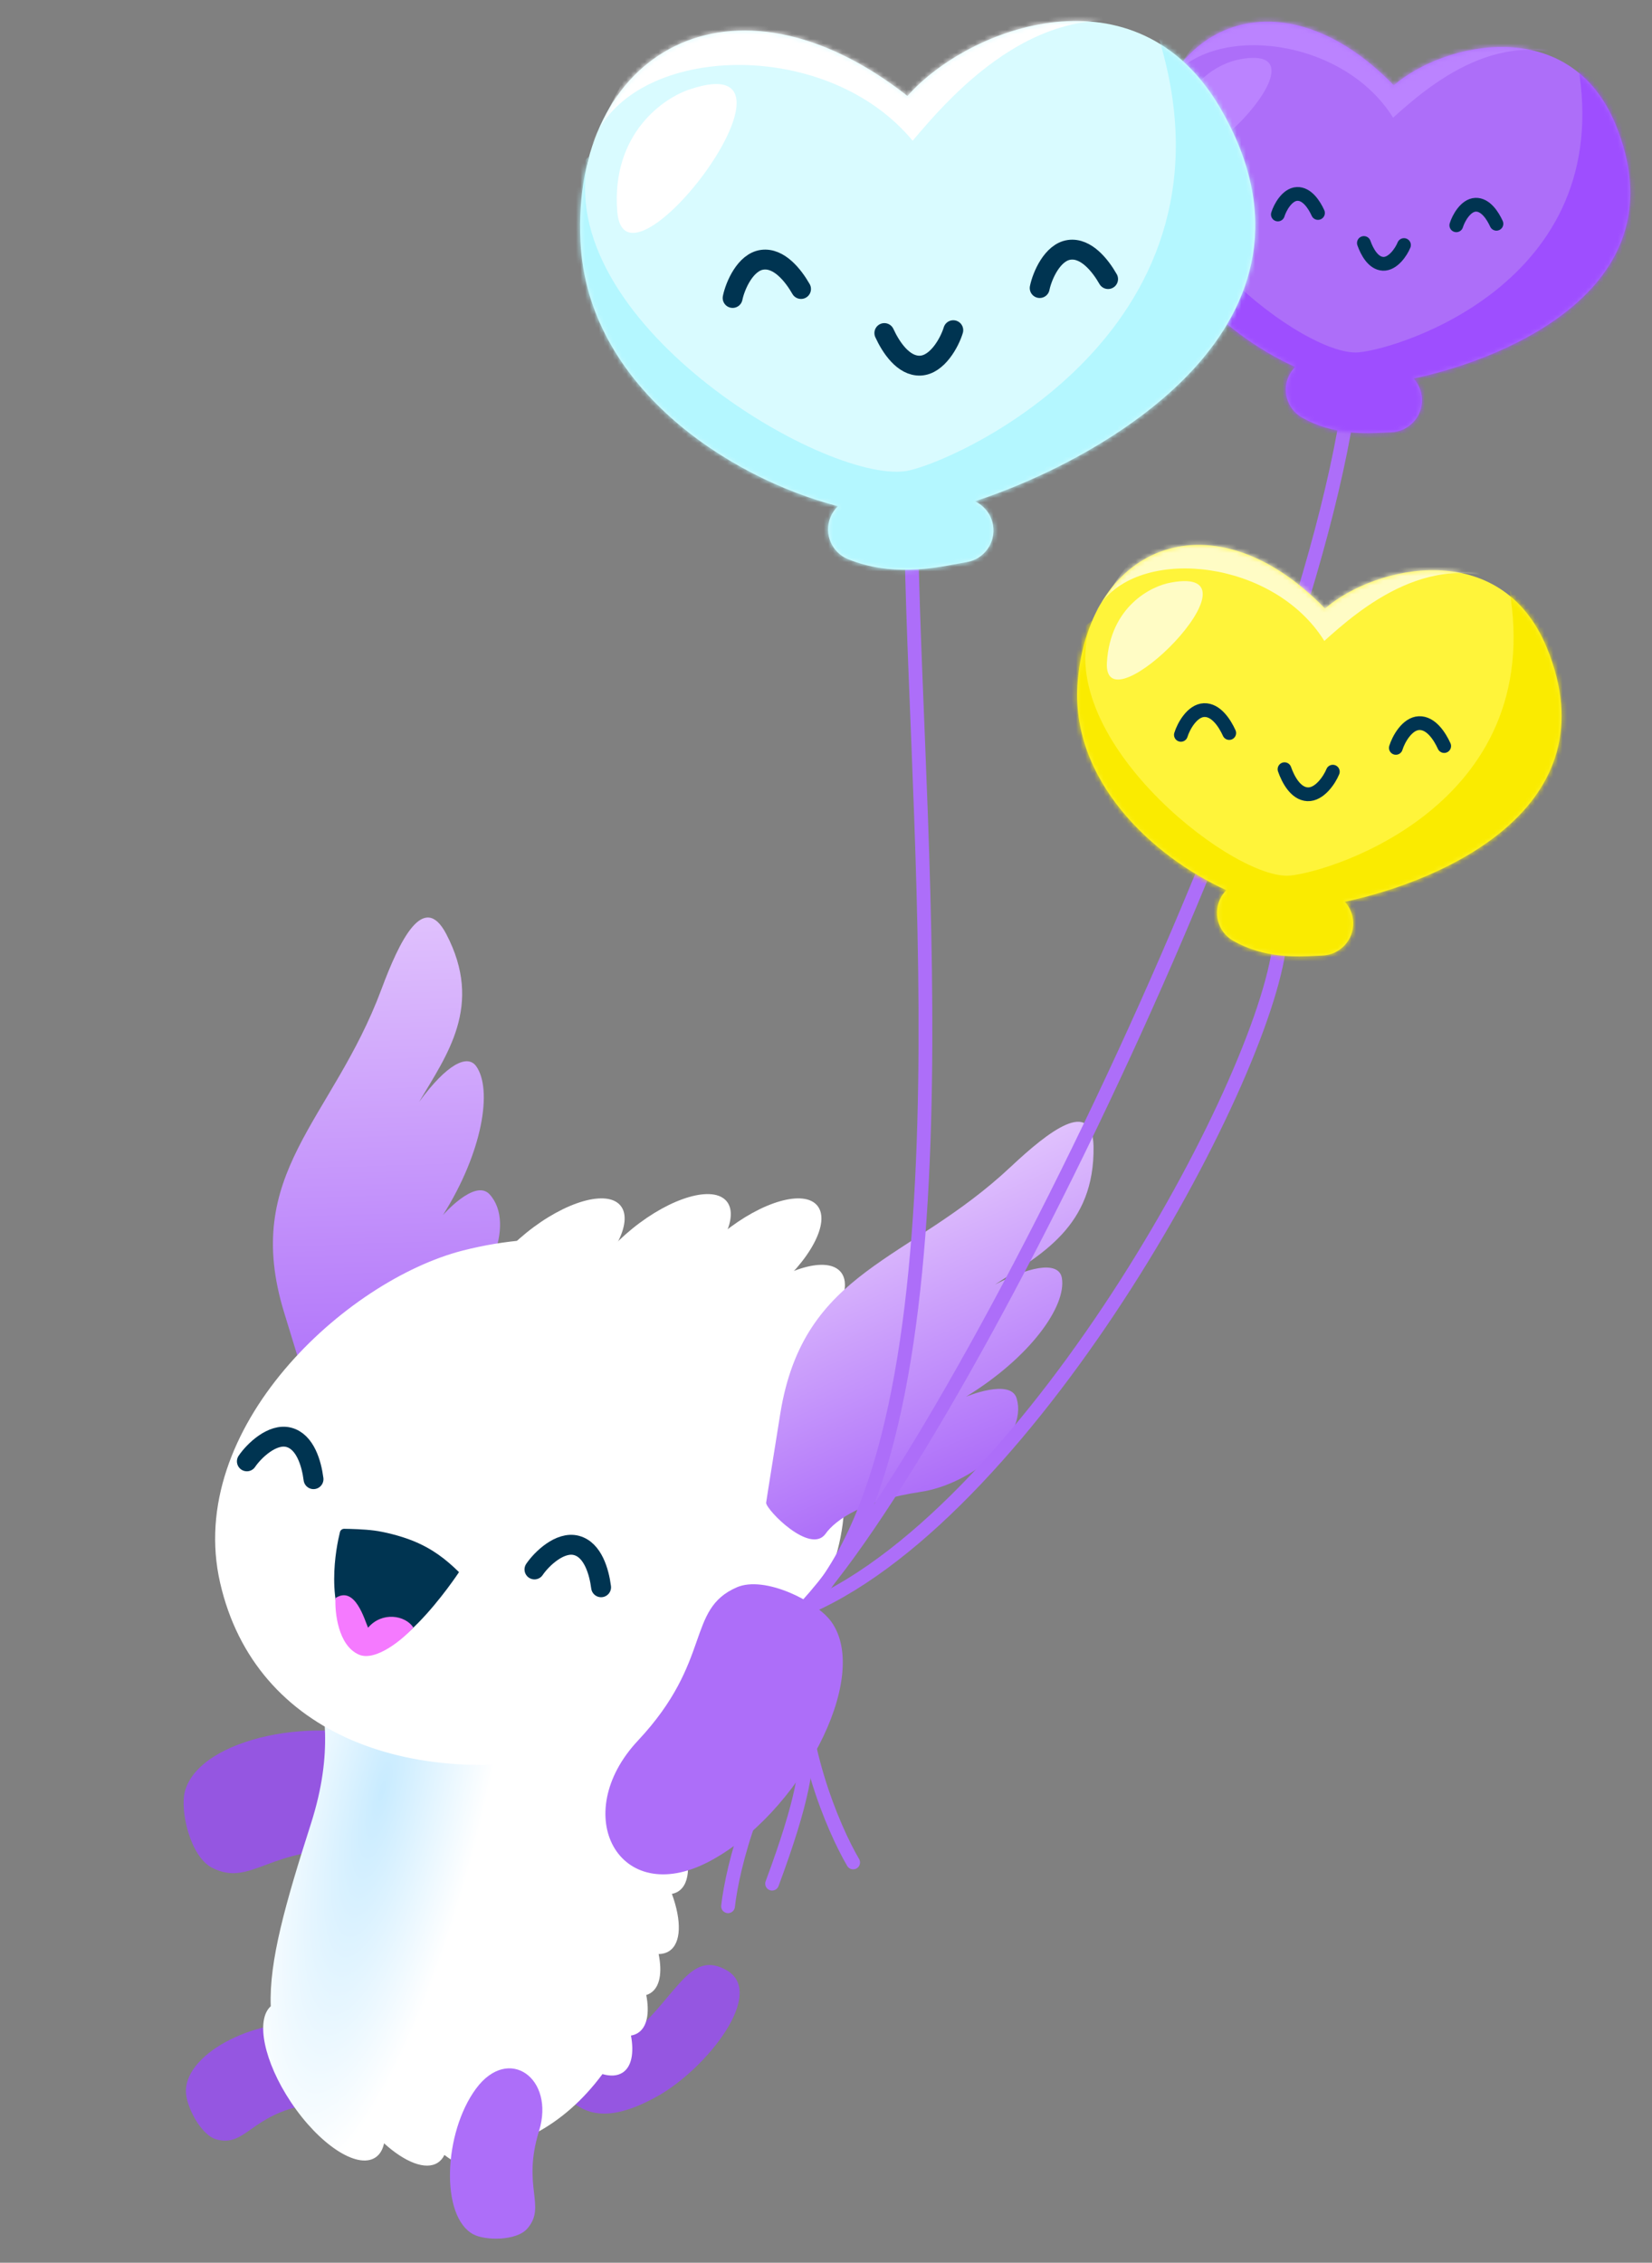 <svg width="360" height="493" viewBox="0 0 360 493" fill="none" xmlns="http://www.w3.org/2000/svg">
<rect x="0" y="0" width="360" height="493" fill="#808080" stroke="none"/>
<path d="M185.915 405.788C181.594 398.443 173.298 379.085 174.68 360.419" stroke="#AD6EF9" stroke-width="3" stroke-linecap="round"/>
<path d="M158.653 415.333C159.613 406.865 164.613 386.407 176.935 372.317" stroke="#AD6EF9" stroke-width="3" stroke-linecap="round"/>
<path d="M168.254 410.407C181.915 373.626 172.194 380.044 173.576 361.378" stroke="#AD6EF9" stroke-width="3" stroke-linecap="round"/>
<path d="M77.801 403.142C58.746 401.969 54.824 411.348 46.206 406.937C41.469 404.511 39.205 394.584 40.271 390.392C43.311 378.57 69.954 373.223 86.287 380.062C102.62 386.902 95.563 404.227 77.801 403.142Z" fill="#9556E1"/>
<path d="M67.237 458.505C54.568 460.723 53.628 467.828 47.216 466.146C43.709 465.221 40.498 458.756 40.511 455.644C40.451 446.983 56.972 439.037 68.844 441.186C80.715 443.334 79.068 456.436 67.237 458.505Z" fill="#9556E1"/>
<path d="M122.143 455.583C125.683 459.134 130.204 464.019 143.245 456.735C153.994 450.729 167.168 434.096 158.221 429.2C151.056 425.274 148.295 432.86 140.2 441.013C132.105 449.166 124.078 443.382 124.078 443.382L122.143 455.583Z" fill="#9556E1"/>
<path fill-rule="evenodd" clip-rule="evenodd" d="M83.694 466.98C83.395 468.391 82.752 469.473 81.743 470.11C77.748 472.634 69.53 467.21 63.387 457.995C57.516 449.188 55.666 440.106 59.001 437.116C58.624 427.244 62.182 414.761 67.75 397.37C72.77 381.689 70.591 371.717 68.844 363.721C66.461 352.814 64.88 345.581 83.464 332.546C83.464 332.546 112.311 327.316 131.642 343.429C135.991 343.153 142.771 348.264 148.03 356.153C154.173 365.367 155.914 374.883 151.919 377.407C150.918 378.039 149.653 378.173 148.222 377.873L148.234 377.992C153.15 386.414 154.292 394.565 150.64 396.872C149.958 397.303 149.153 397.502 148.256 397.49C148.217 397.935 148.176 398.382 148.132 398.832C150.574 405.033 150.618 410.317 147.792 412.102C147.377 412.364 146.917 412.541 146.418 412.636C148.563 418.497 148.489 423.416 145.782 425.126C145.134 425.535 144.375 425.735 143.531 425.744C144.346 429.777 143.814 432.949 141.749 434.253C141.465 434.432 141.159 434.572 140.834 434.672C141.581 438.591 141.029 441.664 139.005 442.942C138.555 443.227 138.051 443.41 137.503 443.499C138.201 447.335 137.636 450.337 135.642 451.597C134.49 452.324 132.989 452.391 131.287 451.898C126.912 457.788 122.037 461.887 117.014 464.614C116.82 466.46 116.136 467.867 114.925 468.632C113.352 469.625 111.126 469.387 108.629 468.171C108.424 469.98 107.742 471.36 106.548 472.114C104.286 473.543 100.671 472.424 96.845 469.513C96.494 470.241 96.003 470.821 95.366 471.223C92.719 472.896 88.217 471.078 83.694 466.98Z" fill="url(#paint0_radial_71_94)"/>
<path d="M117.467 464.287C113.671 476.567 119.174 480.612 114.913 485.557C112.575 488.271 105.753 488.196 103.158 486.816C95.909 482.963 96.642 464.68 103.729 455.076C110.815 445.471 121.004 452.828 117.467 464.287Z" fill="#AD6EF9"/>
<path d="M67.754 304.834C67.754 304.834 66.971 302.522 61.964 286.12C52.487 255.498 72.398 244.3 83.12 215.536C87.056 204.967 92.322 194.078 97.247 203.503C105.424 219.127 97.353 229.871 91.342 240.063C97.401 231.812 101.829 229.65 103.757 232.283C107.365 237.318 105.217 250.972 96.511 264.763C96.511 264.763 103.439 256.774 106.665 260.189C112.695 266.757 106.012 281.425 96.815 287.841C86.745 294.87 82.945 301.377 82.353 305.18C81.321 310.716 68.576 306.25 67.754 304.834Z" fill="url(#paint1_linear_71_94)"/>
<path d="M47.964 344.842C55.647 378.481 90.511 390.425 127.684 381.887C164.857 373.35 190.345 347.729 182.662 314.09C174.979 280.452 137.799 263.03 100.827 272.472C75.312 279.005 40.266 311.177 47.964 344.842Z" fill="white"/>
<ellipse cx="143.071" cy="274.161" rx="19.694" ry="8.349" transform="rotate(-39.025 143.071 274.161)" fill="white"/>
<ellipse cx="162.821" cy="275.097" rx="19.694" ry="8.349" transform="rotate(-39.025 162.821 275.097)" fill="white"/>
<ellipse cx="167.944" cy="289.573" rx="19.694" ry="8.349" transform="rotate(-39.025 167.944 289.573)" fill="white"/>
<ellipse cx="119.938" cy="275.097" rx="19.694" ry="8.349" transform="rotate(-39.025 119.938 275.097)" fill="white"/>
<path d="M166.949 327.45C166.949 327.45 167.291 325.043 170.029 308.043C175.129 276.37 197.94 275.204 220.292 254.188C228.506 246.488 238.013 239.079 238.299 249.683C238.621 267.357 226.703 273.354 216.822 279.876C225.903 275.193 230.838 275.223 231.397 278.433C232.458 284.597 224.413 295.813 210.504 304.309C210.504 304.309 220.249 300.233 221.55 304.693C224.068 313.255 211.566 323.44 200.527 325.063C188.334 326.878 182.099 331.033 179.868 334.221C176.54 338.703 167.089 329.079 166.949 327.45Z" fill="url(#paint2_linear_71_94)"/>
<path d="M139.042 379.213C155.335 361.831 149.453 350.666 160.57 345.837C166.65 343.219 177.945 348.894 181.128 353.299C190.058 365.621 173.971 395.444 154.414 405.646C134.856 415.848 123.859 395.377 139.042 379.213Z" fill="#AD6EF9"/>
<path d="M295.422 68.425C296.642 135.465 212.084 309.911 175.843 349.82" stroke="#AD6EF9" stroke-width="3" stroke-linecap="round"/>
<path d="M198.635 119.411C199.855 186.451 212.3 310.02 176.059 349.929" stroke="#AD6EF9" stroke-width="3" stroke-linecap="round"/>
<path d="M279.002 204.099C277.12 232.828 225.424 328.539 176.166 350.144" stroke="#AD6EF9" stroke-width="3" stroke-linecap="round"/>
<path d="M76.816 357.877C83.94 366.994 100.027 342.533 100.027 342.533C97.121 339.684 94.171 337.404 89.99 335.716C87.156 334.571 83.629 333.742 81.62 333.48C79.316 333.179 76.374 333.108 75.017 333.092C74.574 333.087 74.188 333.377 74.082 333.807C73.293 336.982 70.601 349.924 76.816 357.877Z" fill="#003451"/>
<path d="M80.21 354.641C83.228 351.085 88.282 351.891 90.079 354.59C87.75 357.209 81.817 362.102 78.182 360.493C73.639 358.482 72.942 351.202 73.106 348.186C77.384 345.383 79.443 352.942 80.21 354.641Z" fill="#F57AFF"/>
<path fill-rule="evenodd" clip-rule="evenodd" d="M303.729 18.589C314.694 9.117 342.127 2.973 352.063 27.111C366.386 61.905 329.457 77.915 308.052 82.474C309.143 83.667 309.828 85.241 309.88 86.984C309.997 90.848 306.958 94.075 303.094 94.191C302.687 94.204 302.219 94.228 301.699 94.255L301.698 94.256C297.667 94.467 290.489 94.844 283.714 90.966C280.359 89.046 279.196 84.769 281.116 81.414C281.43 80.866 281.807 80.376 282.232 79.949C266.249 72.69 247.944 55.958 249.852 34.282C252.462 4.624 279.42 -6.465 303.729 18.589Z" fill="#AD6EF9"/>
<mask id="mask0_71_94" style="mask-type:alpha" maskUnits="userSpaceOnUse" x="249" y="4" width="107" height="91">
<path fill-rule="evenodd" clip-rule="evenodd" d="M303.729 18.589C314.694 9.117 342.127 2.973 352.063 27.111C366.386 61.905 329.457 77.915 308.052 82.474C309.143 83.667 309.828 85.241 309.88 86.984C309.997 90.848 306.958 94.075 303.094 94.191C302.687 94.204 302.219 94.228 301.699 94.255L301.698 94.256C297.667 94.467 290.489 94.844 283.714 90.966C280.359 89.046 279.196 84.769 281.116 81.414C281.43 80.866 281.807 80.376 282.232 79.949C266.249 72.69 247.944 55.958 249.852 34.282C252.462 4.624 279.42 -6.465 303.729 18.589Z" fill="#F57AFF"/>
</mask>
<g mask="url(#mask0_71_94)">
<path d="M295.416 76.801C282.288 76.783 243.594 45.828 252.903 21.263L242.576 29.109C243.262 42.695 245.135 70.986 247.137 75.47C249.138 79.954 266.159 90.349 274.42 94.986L310.404 102.62C327.495 87.772 361.915 57.671 362.861 56.058C364.044 54.042 339.128 -18.64 344.174 16.12C351.003 63.154 302.13 76.81 295.416 76.801Z" fill="#9E4EFF"/>
<path d="M253.568 19.722C253.967 18.891 254.439 18.113 254.975 17.388C258.568 11.86 267.265 -0.186 267.493 -0.52C267.766 -0.919 301.338 -3.583 318.09 -4.866L346.467 14.617C328.004 3.756 310.645 19.31 303.601 25.623L303.58 25.642C292.678 8.114 264.215 4.904 254.975 17.388C254.286 18.449 253.785 19.27 253.568 19.722Z" fill="#BB83FF"/>
</g>
<path d="M270.198 12.919C265.832 13.654 256.922 18.167 256.204 30.339C255.307 45.553 291.893 8.893 270.198 12.919Z" fill="#BB83FF"/>
<path fill-rule="evenodd" clip-rule="evenodd" d="M288.741 132.589C299.705 123.117 327.139 116.973 337.075 141.111C351.398 175.905 314.468 191.916 293.064 196.474C294.154 197.667 294.839 199.241 294.892 200.984C295.008 204.848 291.97 208.075 288.106 208.191C287.698 208.204 287.231 208.228 286.711 208.256L286.71 208.256C282.679 208.467 275.5 208.844 268.726 204.966C265.371 203.046 264.208 198.769 266.128 195.414C266.442 194.866 266.818 194.376 267.244 193.949C251.261 186.69 232.956 169.958 234.864 148.282C237.474 118.624 264.432 107.535 288.741 132.589Z" fill="#FFF43A"/>
<mask id="mask1_71_94" style="mask-type:alpha" maskUnits="userSpaceOnUse" x="234" y="118" width="107" height="91">
<path fill-rule="evenodd" clip-rule="evenodd" d="M288.741 132.589C299.705 123.117 327.139 116.973 337.075 141.111C351.398 175.905 314.468 191.916 293.064 196.474C294.154 197.667 294.839 199.241 294.892 200.984C295.008 204.848 291.97 208.075 288.106 208.191C287.698 208.204 287.231 208.228 286.711 208.256L286.71 208.256C282.679 208.467 275.5 208.844 268.726 204.966C265.371 203.046 264.208 198.769 266.128 195.414C266.442 194.866 266.818 194.376 267.244 193.949C251.261 186.69 232.956 169.958 234.864 148.282C237.474 118.624 264.432 107.535 288.741 132.589Z" fill="#F57AFF"/>
</mask>
<g mask="url(#mask1_71_94)">
<path d="M280.427 190.801C267.3 190.783 228.606 159.828 237.915 135.263L227.587 143.109C228.274 156.695 230.147 184.986 232.148 189.47C234.15 193.954 251.171 204.349 259.432 208.985L295.415 216.62C312.507 201.772 346.927 171.671 347.873 170.058C349.056 168.042 324.139 95.36 329.186 130.12C336.014 177.154 287.142 190.81 280.427 190.801Z" fill="#FAEB00"/>
<path d="M238.579 133.722C238.979 132.891 239.451 132.113 239.987 131.388C243.579 125.86 252.277 113.814 252.505 113.48C252.777 113.081 286.35 110.417 303.102 109.134L331.479 128.617C313.016 117.756 295.657 133.31 288.612 139.623L288.591 139.641C277.69 122.114 249.227 118.904 239.987 131.388C239.298 132.449 238.797 133.27 238.579 133.722Z" fill="#FFFCC5"/>
</g>
<path d="M255.21 126.919C250.844 127.654 241.934 132.167 241.216 144.339C240.318 159.553 276.905 122.893 255.21 126.919Z" fill="#FFFCC5"/>
<path fill-rule="evenodd" clip-rule="evenodd" d="M197.757 20.912C211.079 5.804 247.711 -7.818 265.935 23.561C293.239 70.571 240.477 100.044 212.446 109.222C214.466 110.163 216.003 112.05 216.399 114.414C217.037 118.227 214.463 121.835 210.65 122.474C210.04 122.576 209.363 122.703 208.627 122.841C203.056 123.889 194.077 125.578 184.824 121.837C181.24 120.388 179.509 116.308 180.958 112.724C181.342 111.773 181.912 110.953 182.608 110.288C158.74 104.11 128.006 84.145 126.498 52.659C124.516 11.316 159.562 -9.027 197.757 20.912Z" fill="#D9FBFF"/>
<path d="M150.505 19.408C144.63 21.242 133.205 29.133 134.505 46.033C136.13 67.158 179.631 9.783 150.505 19.408Z" fill="white"/>
<mask id="mask2_71_94" style="mask-type:alpha" maskUnits="userSpaceOnUse" x="126" y="4" width="148" height="121">
<path fill-rule="evenodd" clip-rule="evenodd" d="M197.757 20.912C211.079 5.804 247.711 -7.818 265.935 23.561C293.239 70.571 240.477 100.044 212.446 109.222C214.466 110.163 216.003 112.05 216.399 114.414C217.037 118.227 214.463 121.835 210.65 122.474C210.04 122.576 209.363 122.703 208.627 122.841C203.056 123.889 194.077 125.578 184.824 121.837C181.24 120.388 179.509 116.308 180.958 112.724C181.342 111.773 181.912 110.953 182.608 110.288C158.74 104.11 128.006 84.145 126.498 52.659C124.516 11.316 159.562 -9.027 197.757 20.912Z" fill="#B6E9FF"/>
</mask>
<g mask="url(#mask2_71_94)">
<path d="M197.254 102.657C179.169 105.101 120.051 69.741 128.254 34.154L115.504 46.903C119.004 65.487 126.904 104.103 130.504 109.903C134.104 115.703 159.504 126.82 171.754 131.653L222.754 135.403C243.504 111.737 285.254 63.804 286.254 61.404C287.504 58.404 239.517 -37.023 253.004 9.907C271.254 73.408 206.504 101.407 197.254 102.657Z" fill="#B4F7FF"/>
<path d="M128.88 31.907C129.274 30.688 129.777 29.528 130.38 28.429C134.288 20.138 144.003 1.911 144.255 1.407C144.555 0.807 190.296 -9.176 213.13 -14.092L255.88 7.407C228.407 -4.081 207.421 20.608 198.905 30.627L198.88 30.657C180.568 8.565 140.759 9.495 130.38 28.429C129.63 30.019 129.094 31.244 128.88 31.907Z" fill="white"/>
</g>
<path d="M53.798 318.393C55.335 316.12 59.358 312.217 62.942 313.164C66.526 314.11 67.888 318.904 68.319 322.277" stroke="#003451" stroke-width="4.335" stroke-linecap="round" stroke-linejoin="round"/>
<path d="M116.468 341.945C118.005 339.672 122.028 335.77 125.612 336.716C129.196 337.663 130.557 342.457 130.989 345.83" stroke="#003451" stroke-width="4.335" stroke-linecap="round" stroke-linejoin="round"/>
<path d="M159.653 64.919C160.205 62.231 162.433 57.089 166.107 56.595C169.781 56.101 172.87 60.012 174.557 62.965" stroke="#003451" stroke-width="4.335" stroke-linecap="round" stroke-linejoin="round"/>
<path d="M226.567 62.757C227.119 60.069 229.347 54.926 233.021 54.433C236.695 53.939 239.784 57.849 241.471 60.803" stroke="#003451" stroke-width="4.335" stroke-linecap="round" stroke-linejoin="round"/>
<path d="M207.736 71.942C206.947 74.57 204.272 79.495 200.569 79.661C196.866 79.828 194.136 75.658 192.717 72.567" stroke="#003451" stroke-width="4.335" stroke-linecap="round" stroke-linejoin="round"/>
<path d="M257.34 160.107C257.9 158.267 259.789 154.822 262.385 154.716C264.981 154.61 266.883 157.54 267.869 159.71" stroke="#003451" stroke-width="3" stroke-linecap="round" stroke-linejoin="round"/>
<path d="M304.181 162.945C304.741 161.105 306.63 157.66 309.227 157.554C311.823 157.448 313.725 160.378 314.711 162.548" stroke="#003451" stroke-width="3" stroke-linecap="round" stroke-linejoin="round"/>
<path d="M290.443 168.131C289.722 169.914 287.535 173.178 284.94 173.054C282.344 172.929 280.71 169.842 279.92 167.593" stroke="#003451" stroke-width="3" stroke-linecap="round" stroke-linejoin="round"/>
<path d="M278.47 46.73C278.935 45.202 280.503 42.343 282.658 42.255C284.814 42.166 286.393 44.599 287.211 46.401" stroke="#003451" stroke-width="3" stroke-linecap="round" stroke-linejoin="round"/>
<path d="M317.359 49.085C317.823 47.558 319.392 44.698 321.547 44.61C323.702 44.522 325.281 46.954 326.099 48.756" stroke="#003451" stroke-width="3" stroke-linecap="round" stroke-linejoin="round"/>
<path d="M305.952 53.391C305.354 54.871 303.538 57.581 301.383 57.477C299.229 57.374 297.872 54.811 297.216 52.944" stroke="#003451" stroke-width="3" stroke-linecap="round" stroke-linejoin="round"/>
<defs>
<radialGradient id="paint0_radial_71_94" cx="0" cy="0" r="1" gradientUnits="userSpaceOnUse" gradientTransform="translate(83.192 390.206) rotate(13.27) scale(70.325 270.558)">
<stop stop-color="#C8EBFF"/>
<stop offset="0.323" stop-color="white"/>
<stop offset="1" stop-color="white"/>
</radialGradient>
<linearGradient id="paint1_linear_71_94" x1="81.883" y1="200.29" x2="85.531" y2="307.621" gradientUnits="userSpaceOnUse">
<stop stop-color="#E0C1FD"/>
<stop offset="1" stop-color="#AD6EF9"/>
</linearGradient>
<linearGradient id="paint2_linear_71_94" x1="191.732" y1="263.04" x2="216.541" y2="319.005" gradientUnits="userSpaceOnUse">
<stop stop-color="#E0C1FD"/>
<stop offset="1" stop-color="#AD6EF9"/>
</linearGradient>
</defs>
</svg>
